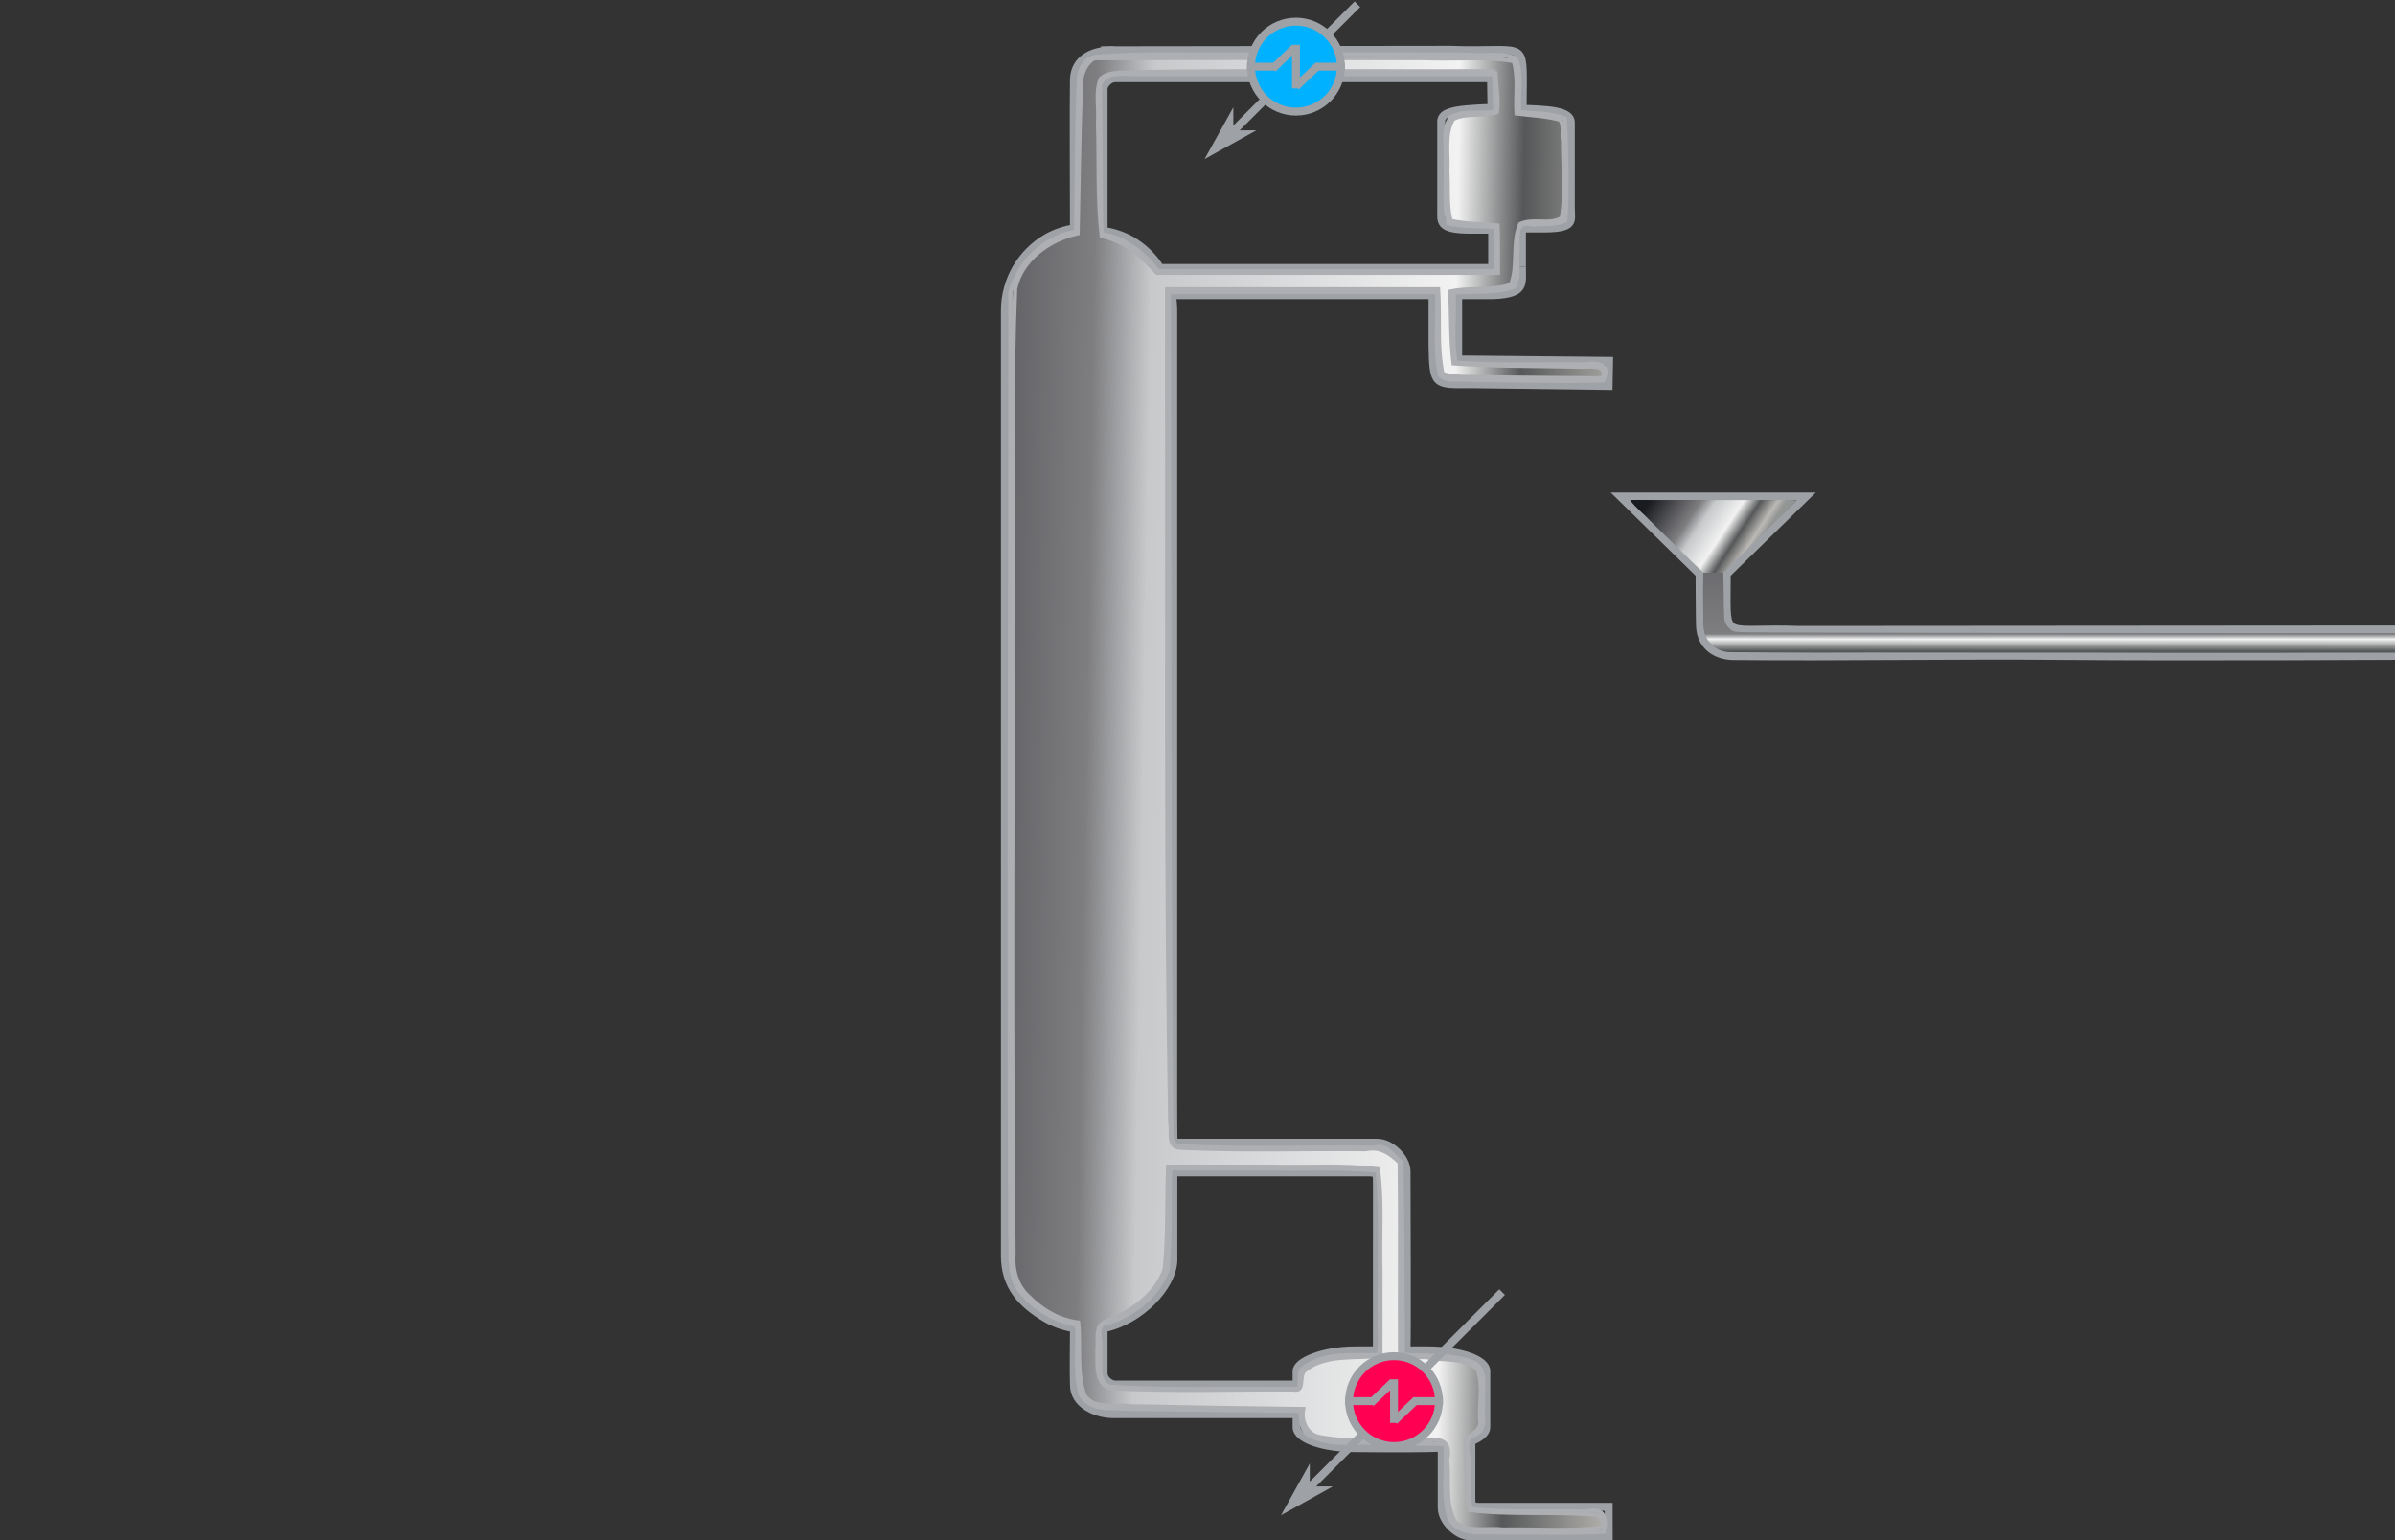 <?xml version="1.0" encoding="UTF-8" standalone="no"?>
<!-- Created with Inkscape (http://www.inkscape.org/) -->

<svg
   xmlns:dc="http://purl.org/dc/elements/1.1/"
   xmlns:cc="http://creativecommons.org/ns#"
   xmlns:rdf="http://www.w3.org/1999/02/22-rdf-syntax-ns#"
   xmlns:svg="http://www.w3.org/2000/svg"
   xmlns="http://www.w3.org/2000/svg"
   xmlns:xlink="http://www.w3.org/1999/xlink"
   xmlns:sodipodi="http://sodipodi.sourceforge.net/DTD/sodipodi-0.dtd"
   xmlns:inkscape="http://www.inkscape.org/namespaces/inkscape"
   width="604.606mm"
   height="389mm"
   viewBox="0 0 604.606 389"
   version="1.1"
   id="svg5203"
   inkscape:version="0.92.3 (2405546, 2018-03-11)"
   sodipodi:docname="distillation_grey.svg">
  <rect x="0" y="0" width="604.606" height="389" fill="#333333" stroke="none"/>
  <defs
     id="defs5197">
    <marker
       inkscape:stockid="Arrow1Lend"
       orient="auto"
       refY="0"
       refX="0"
       id="Arrow1Lend"
       style="overflow:visible"
       inkscape:isstock="true">
      <path
         id="path1550"
         d="M 0,0 5,-5 -12.5,0 5,5 Z"
         style="fill:#9ea1a6;fill-opacity:1;fill-rule:evenodd;stroke:#9ea1a6;stroke-width:1pt;stroke-opacity:1"
         transform="matrix(-0.8,0,0,-0.8,-10,0)"
         inkscape:connector-curvature="0" />
    </marker>
    <linearGradient
       id="linearGradient4705">
      <stop
         id="stop4691"
         offset="0"
         style="stop-color:#1a1b1f;stop-opacity:1" />
      <stop
         style="stop-color:#7e7e81;stop-opacity:1;"
         offset="0.605"
         id="stop4693" />
      <stop
         id="stop4695"
         offset="0.611"
         style="stop-color:#c7c9cb;stop-opacity:1;" />
      <stop
         style="stop-color:#f2f2f2;stop-opacity:1;"
         offset="0.614"
         id="stop4697" />
      <stop
         id="stop4699"
         offset="0.635"
         style="stop-color:#555758;stop-opacity:1;" />
      <stop
         style="stop-color:#bbb9b5;stop-opacity:1;"
         offset="0.727"
         id="stop4701" />
      <stop
         id="stop4703"
         offset="1"
         style="stop-color:#949696;stop-opacity:1;" />
    </linearGradient>
    <linearGradient
       id="linearGradient4651">
      <stop
         id="stop4637"
         offset="0"
         style="stop-color:#1a1b1f;stop-opacity:1" />
      <stop
         style="stop-color:#7e7e81;stop-opacity:1;"
         offset="0.619"
         id="stop4639" />
      <stop
         id="stop4641"
         offset="0.733"
         style="stop-color:#c7c9cb;stop-opacity:1;" />
      <stop
         style="stop-color:#f2f2f2;stop-opacity:1;"
         offset="0.733"
         id="stop4643" />
      <stop
         id="stop4645"
         offset="0.795"
         style="stop-color:#555758;stop-opacity:1;" />
      <stop
         style="stop-color:#bbb9b5;stop-opacity:1;"
         offset="1"
         id="stop4647" />
    </linearGradient>
    <linearGradient
       id="linearGradient4623">
      <stop
         id="stop4609"
         offset="0"
         style="stop-color:#1a1b1f;stop-opacity:0" />
      <stop
         style="stop-color:#7e7e81;stop-opacity:1;"
         offset="0.127"
         id="stop4611" />
      <stop
         id="stop4613"
         offset="0.159"
         style="stop-color:#c7c9cb;stop-opacity:1;" />
      <stop
         style="stop-color:#f2f2f2;stop-opacity:1;"
         offset="0.184"
         id="stop4615" />
      <stop
         id="stop4617"
         offset="0.814"
         style="stop-color:#555758;stop-opacity:1;" />
      <stop
         style="stop-color:#bbb9b5;stop-opacity:1;"
         offset="0.939"
         id="stop4619" />
      <stop
         id="stop4621"
         offset="1"
         style="stop-color:#949696;stop-opacity:1;" />
    </linearGradient>
    <linearGradient
       id="linearGradient4605">
      <stop
         style="stop-color:#1a1b1f;stop-opacity:1"
         offset="0"
         id="stop4591" />
      <stop
         id="stop4593"
         offset="0.127"
         style="stop-color:#7e7e81;stop-opacity:1;" />
      <stop
         style="stop-color:#c7c9cb;stop-opacity:1;"
         offset="0.159"
         id="stop4595" />
      <stop
         id="stop4597"
         offset="0.184"
         style="stop-color:#f2f2f2;stop-opacity:1;" />
      <stop
         style="stop-color:#555758;stop-opacity:1;"
         offset="0.814"
         id="stop4599" />
      <stop
         id="stop4601"
         offset="0.939"
         style="stop-color:#bbb9b5;stop-opacity:1;" />
      <stop
         style="stop-color:#949696;stop-opacity:1;"
         offset="1"
         id="stop4603" />
    </linearGradient>
    <linearGradient
       id="linearGradient921">
      <stop
         id="stop907"
         offset="0"
         style="stop-color:#1a1b1f;stop-opacity:1" />
      <stop
         style="stop-color:#7e7e81;stop-opacity:1;"
         offset="0.345"
         id="stop909" />
      <stop
         id="stop911"
         offset="0.408"
         style="stop-color:#c7c9cb;stop-opacity:1;" />
      <stop
         style="stop-color:#f2f2f2;stop-opacity:1;"
         offset="0.742"
         id="stop913" />
      <stop
         id="stop915"
         offset="0.814"
         style="stop-color:#555758;stop-opacity:1;" />
      <stop
         style="stop-color:#bbb9b5;stop-opacity:1;"
         offset="0.939"
         id="stop917" />
      <stop
         id="stop919"
         offset="1"
         style="stop-color:#949696;stop-opacity:1;" />
    </linearGradient>
    <linearGradient
       y2="-513.563"
       x2="234"
       y1="-513.563"
       x1="152"
       gradientTransform="matrix(0.265,0,0,0.265,105.837,173.898)"
       gradientUnits="userSpaceOnUse"
       id="linearGradient4595"
       xlink:href="#linearGradient5678" />
    <linearGradient
       id="linearGradient5678">
      <stop
         style="stop-color:#1a1b1f;stop-opacity:1"
         offset="0"
         id="stop5680" />
      <stop
         id="stop5682"
         offset="0.376"
         style="stop-color:#7e7e81;stop-opacity:1;" />
      <stop
         style="stop-color:#c7c9cb;stop-opacity:1;"
         offset="0.485"
         id="stop5684" />
      <stop
         id="stop5686"
         offset="0.689"
         style="stop-color:#f2f2f2;stop-opacity:1;" />
      <stop
         style="stop-color:#555758;stop-opacity:1;"
         offset="0.814"
         id="stop5688" />
      <stop
         id="stop5690"
         offset="0.939"
         style="stop-color:#bbb9b5;stop-opacity:1;" />
      <stop
         style="stop-color:#949696;stop-opacity:1;"
         offset="1"
         id="stop5692" />
    </linearGradient>
    <linearGradient
       inkscape:collect="always"
       xlink:href="#linearGradient921"
       id="linearGradient905"
       gradientUnits="userSpaceOnUse"
       x1="-8.547"
       y1="698.216"
       x2="860.857"
       y2="712.358"
       gradientTransform="matrix(0.265,0,0,0.265,92.192,-134.875)" />
    <linearGradient
       inkscape:collect="always"
       xlink:href="#linearGradient4605"
       id="linearGradient4589"
       x1="100.334"
       y1="-0.928"
       x2="302.935"
       y2="-1.684"
       gradientUnits="userSpaceOnUse" />
    <linearGradient
       inkscape:collect="always"
       xlink:href="#linearGradient4651"
       id="linearGradient4635"
       x1="718.483"
       y1="433.842"
       x2="846.791"
       y2="560.041"
       gradientUnits="userSpaceOnUse"
       gradientTransform="matrix(0.265,0,0,0.265,-105.479,-134.644)" />
    <linearGradient
       inkscape:collect="always"
       xlink:href="#linearGradient5678"
       id="linearGradient4671"
       x1="787.992"
       y1="466.975"
       x2="878.476"
       y2="526.574"
       gradientUnits="userSpaceOnUse"
       gradientTransform="matrix(0.265,0,0,0.265,96.954,-134.875)" />
    <linearGradient
       inkscape:collect="always"
       xlink:href="#linearGradient4705"
       id="linearGradient4689"
       x1="1137.228"
       y1="230.859"
       x2="1137.136"
       y2="773.002"
       gradientUnits="userSpaceOnUse"
       gradientTransform="matrix(0.265,0,0,0.265,96.954,-134.875)" />
    <marker
       inkscape:stockid="Arrow1Lend"
       orient="auto"
       refY="0"
       refX="0"
       id="Arrow1Lend-7"
       style="overflow:visible"
       inkscape:isstock="true">
      <path
         inkscape:connector-curvature="0"
         id="path1550-3"
         d="M 0,0 5,-5 -12.5,0 5,5 Z"
         style="fill:#9ea1a6;fill-opacity:1;fill-rule:evenodd;stroke:#9ea1a6;stroke-width:1pt;stroke-opacity:1"
         transform="matrix(-0.8,0,0,-0.8,-10,0)" />
    </marker>
  </defs>
  <sodipodi:namedview
     id="base"
     pagecolor="#ffffff"
     bordercolor="#666666"
     borderopacity="1.0"
     inkscape:pageopacity="0.0"
     inkscape:pageshadow="2"
     inkscape:zoom="0.24748737"
     inkscape:cx="442.41011"
     inkscape:cy="994.84733"
     inkscape:document-units="mm"
     inkscape:current-layer="g4372"
     showgrid="false"
     fit-margin-top="0"
     fit-margin-left="0"
     fit-margin-right="0"
     fit-margin-bottom="0"
     inkscape:window-width="1920"
     inkscape:window-height="1046"
     inkscape:window-x="-11"
     inkscape:window-y="-11"
     inkscape:window-maximized="1"
     showguides="false"
     inkscape:snap-global="false" />
  <g
     inkscape:label="Layer 1"
     inkscape:groupmode="layer"
     id="layer1"
     transform="translate(104.658,146.875)">
    <path
       sodipodi:nodetypes="cccccsscsccssccccc"
       inkscape:connector-curvature="0"
       d="m 188.675,-79.214 h 83.375 l -0.016,-0.48 v -8.873 -0.297 h -5.436 c -8.218,0 -7.426,-1.998 -7.426,-5.238 v -21.898 c -0.167,-2.146 2.342,-2.931 6.452,-3.287 3.819,-0.331 6.243,-0.327 6.243,-0.327 l -0.127,-7.51 h -94.89 c -1.335,0 -2.909,1.417 -2.909,2.752 v 35.332 l 0.041,0.469 c 2.517,0.402 4.891,1.199 6.912,2.329 3.031,1.75 5.525,4.184 7.333,7.043 z"
       style="fill:none;stroke:#9ea1a6;stroke-width:2;stroke-linecap:butt;stroke-linejoin:miter;stroke-miterlimit:4;stroke-dasharray:none;stroke-opacity:1"
       id="path4544-4-5-1-5" />
    <path
       sodipodi:nodetypes="sccssccssccccss"
       inkscape:connector-curvature="0"
       d="m 242.941,151.887 c 0,3.255 -0.012,38.677 -0.012,41.931 v 0.297 h -5.436 c -8.218,0 -14.834,2.809 -14.834,5.238 v 3.377 l -0.555,0.011 h -45.254 c -1.335,0 -2.909,-1.417 -2.909,-2.752 v -10.99 l 0.041,-0.469 c 9.316,-1.889 17.354,-10.533 17.572,-17.045 V 149.174 h 48.486 c 2.89,0 2.898,-0.003 2.898,2.713 z"
       style="fill:none;stroke:#9ea1a6;stroke-width:2;stroke-linecap:butt;stroke-linejoin:miter;stroke-miterlimit:4;stroke-dasharray:none;stroke-opacity:1"
       id="path4544-4-5-9-1-5" />
    <path
       id="path4544-4-5-1-5-4"
       style="fill:none;stroke:#9ea1a6;stroke-width:2;stroke-linecap:butt;stroke-linejoin:miter;stroke-miterlimit:4;stroke-dasharray:none;stroke-opacity:1"
       d="m 279.557,-79.466 c -0.032,4.285 1.001,6.786 -7.219,7.121 l -3.5,-1.56e-4 h -5.387 v 16.237 l 38.1,0.362 -0.126,6.35 -34.925,-0.445 c -9.034,0.078 -9.374,0.346 -9.525,-9.97 V -72.345 l -65.312,1.56e-4 -0.496,0.019 c 0.233,1.261 0.354,2.554 0.354,3.863 V 44.875 c 0,0 1e-4,75.975 -1.1e-4,86.868 -2.6e-4,10.893 0,-1.217 0,-1.217 0.027,1.299 -0.03,11.155 0.142,11.155 h 51.364 c 3.458,0 7.394,3.819 7.394,7.278 0,5.377 0.149,39.908 0,44.859 0,0.099 -0.018,0.297 -0.018,0.297 h 5.319 c 8.218,0 14.834,2.336 14.834,5.238 v 14.219 c 0,1.346 -1.424,2.571 -3.772,3.497 l 0.01,0.438 c 0,3.254 -0.012,10.157 -0.012,13.411 0,2.716 0.01,2.713 2.898,2.713 h 31.763 l 0.01,7.492 h -34.761 c -3.458,0 -7.394,-3.819 -7.394,-7.278 v -14.86 -0.329 c -1.145,0.099 -2.384,0.127 -3.577,0.152 -6.074,0.129 -18.226,0 -18.226,0 -8.218,0 -14.834,-2.336 -14.834,-5.239 v -3.37 l -0.555,0.032 h -45.624 c -4.827,0 -10.031,-2.654 -10.031,-7.367 -0.128,-4.621 0,-9.245 0,-13.867 l -0.019,-0.47 c -2.365,-0.385 -4.679,-1.145 -6.783,-2.328 m 5e-4,-273.066 c -6.574,3.796 -10.624,10.81 -10.624,18.401 V 44.876 c 0,0 2e-4,75.973 -2e-4,86.866 -2e-4,10.893 0,38.49 0,38.49 0,7.591 4.05,12.174 10.624,15.969 m 2e-4,-273.066 c 2.104,-1.183 4.418,-1.944 6.783,-2.328 l 0.019,-0.47 c 0,-4.622 -0.128,-32.53 0,-37.151 0.13,-4.711 3.879,-7.367 10.031,-7.367"
       inkscape:connector-curvature="0"
       sodipodi:nodetypes="ccccccccccccscccsssccsssccssccssccccsccscccccsccccccccc" />
    <path
       sodipodi:nodetypes="cccsscscccc"
       inkscape:connector-curvature="0"
       d="m 279.557,-79.466 v -9.403 -0.297 h 5.436 c 8.218,0 6.897,-1.998 6.897,-5.238 v -21.368 c 0.167,-2.146 -2.573,-2.964 -5.923,-3.287 -3.44,-0.331 -6.243,-0.327 -6.243,-0.327 l 0.064,-6.136 c 0.025,-11.38 -0.088,-8.11 -18.299,-8.774 l -88.181,0.115"
       style="fill:none;stroke:#9ea1a6;stroke-width:2;stroke-linecap:butt;stroke-linejoin:miter;stroke-miterlimit:4;stroke-dasharray:none;stroke-opacity:1"
       id="path4544-4-5-1-5-1" />
    <path
       style="fill:#000000;fill-opacity:0;stroke:#aeafb2;stroke-width:1.069;stroke-miterlimit:4;stroke-dasharray:none;stroke-opacity:1"
       d="m 208.954,-133.148 c -12.312,0.254 -24.696,-0.464 -36.965,0.648 -3.37,0.541 -4.425,4.029 -4.323,7.009 -0.531,12.38 -0.416,24.78 -0.668,37.168 -7.98,1.184 -14.496,7.656 -16.574,15.251 0.017,79.365 -0.435,158.732 -0.034,238.096 0.287,5.102 -0.798,11.082 3.274,15.04 3.482,4.003 8.384,6.71 13.598,7.642 0.313,5.786 -0.676,11.866 0.874,17.494 2.671,4.692 8.823,3.318 13.273,3.7 14.088,0.212 28.178,0.313 42.268,0.474 0.086,2.585 0.161,5.958 3.305,6.662 5.232,2.393 11.294,0.992 16.855,1.514 5.479,0.062 10.958,0.122 16.436,0.183 0.42,6.249 -0.9,12.825 1.013,18.885 2.601,4.61 8.692,3.126 13.034,3.471 8.617,-0.097 17.465,0.297 25.934,-0.188 0.728,-3.761 -0.249,-6.201 -4.487,-5.04 -9.68,-0.257 -19.459,0.38 -29.08,-0.672 -0.971,-3.073 -0.356,-7.468 -0.707,-11.058 0.517,-2.576 -1.751,-6.785 1.624,-7.677 3.321,-1.274 1.658,-5.501 2.167,-8.178 -0.426,-3.285 1.328,-8.402 -2.582,-10.128 -5.574,-2.26 -11.823,-1.404 -17.686,-1.942 -0.145,-16.179 -0.109,-32.398 -0.366,-48.553 -2.114,-1.613 -3.681,-4.682 -6.809,-3.716 -16.49,-0.197 -33.087,0.414 -49.515,-0.372 -2.439,-0.709 -1.648,-4.012 -1.817,-5.967 -0.612,-69.906 -0.422,-139.817 -0.589,-209.725 22.577,0 45.154,0 67.73,0 0.353,6.925 -0.713,14.059 0.684,20.873 1.912,2.077 5.429,0.826 7.924,1.322 11.106,0.039 22.4,0.447 33.387,0.104 1.895,-4.435 -1.644,-4.407 -5.115,-4.014 -10.703,-0.16 -21.543,0.347 -32.17,-0.421 -1.162,-5.743 -0.245,-11.842 -0.545,-17.719 4.995,-0.524 10.379,0.249 15.154,-1.44 1.693,-2.632 0.543,-6.255 1.022,-9.214 0.103,-3.323 -1.003,-7.823 3.861,-6.513 2.645,-0.356 5.797,0.177 8.162,-1.085 0.561,-8.517 0.193,-17.197 -0.093,-25.66 -3.634,-1.514 -7.696,-1.244 -11.535,-1.701 -0.407,-4.447 0.83,-9.332 -0.892,-13.549 -3.552,-1.478 -7.78,-0.545 -11.571,-0.925 -19.151,-0.134 -38.304,-0.066 -57.456,-0.08 z m 15.159,4.963 c 16.154,0 32.308,0 48.462,0 0.091,3.16 0.182,6.32 0.257,9.48 -3.668,0.758 -7.976,-0.439 -11.322,1.476 -2.215,3.38 -0.792,7.915 -1.239,11.706 0.291,4.968 -0.555,10.234 0.718,15.037 3.943,0.9 8.093,0.604 12.115,0.918 0,3.736 0,7.471 0,11.207 -28.496,-0.019 -56.991,-0.039 -85.487,-0.06 -3.55,-4.575 -8.367,-8.613 -14.317,-9.303 -0.093,-12.65 -0.186,-25.299 -0.279,-37.949 1.805,-3.233 5.239,-2.531 8.391,-2.511 14.234,0 28.468,0 42.702,0 z m -7.532,276.357 c 8.835,0.205 17.785,-0.386 26.55,0.594 1.096,12.247 0.327,24.672 0.572,36.985 -0.354,3.014 0.71,7.447 -0.535,9.571 -6.278,0.183 -13.745,-0.844 -18.972,3.423 -1.768,1.57 0.63,5.733 -2.41,5.128 -15.452,-0.233 -31.031,0.471 -46.41,-0.57 -3.344,-1.552 -1.983,-6.044 -2.344,-8.921 0.638,-2.462 -1.707,-7.21 2.115,-7.233 6.454,-2.055 12.543,-6.861 14.914,-13.326 0.851,-8.51 0.377,-17.108 0.677,-25.652 8.614,0 17.229,0 25.843,0 z"
       id="path883"
       inkscape:connector-curvature="0" />
    <path
       style="fill:url(#linearGradient905);fill-opacity:1;stroke:#aeafb2;stroke-width:1.069;stroke-miterlimit:4;stroke-dasharray:none;stroke-opacity:1"
       d="m 171.533,-132.186 c -3.334,2.107 -3.572,6.165 -3.402,9.706 -0.391,11.501 -0.518,23.008 -0.756,34.513 -7.096,1.553 -14.202,6.599 -15.77,14.002 -0.968,22.849 -0.413,45.744 -0.63,68.611 0.055,58.291 -0.395,116.585 0.228,174.873 -0.351,4.061 0.678,8.249 3.818,11.032 3.341,3.406 7.707,5.957 12.496,6.542 0.606,6.064 -0.499,12.521 1.576,18.348 2.378,3.8 7.683,2.223 11.385,2.8 14.606,0.315 29.214,0.534 43.822,0.707 -0.621,3.048 0.913,6.456 4.159,7.08 8.789,1.589 17.864,0.646 26.761,0.941 4.13,-0.772 6.461,0.305 5.457,4.809 0.567,5.107 -0.654,10.853 1.875,15.54 3.148,3.07 8.19,1.538 12.133,2.055 8.282,-0.173 16.658,0.518 24.888,-0.404 1.464,-1.112 -0.454,-3.796 -2.161,-3.401 -10.332,-0.851 -20.828,0.162 -31.09,-1.148 -1.173,-5.884 -0.719,-11.984 -1.121,-17.958 1.871,-1.125 4.381,-2.343 3.763,-5.011 -0.118,-4.158 0.837,-8.645 -0.635,-12.601 -3.168,-2.899 -8.085,-2.254 -12.062,-2.845 -2.336,-0.831 -7.735,1.269 -7.487,-2.003 -0.054,-15.775 0.107,-31.6 -0.08,-47.344 -2.419,-2.346 -5.048,-4.16 -8.57,-3.343 -15.724,-0.197 -31.544,0.417 -47.213,-0.386 -2.9,-0.377 -1.686,-4.366 -2.151,-6.304 -1.119,-61.954 -0.659,-123.925 -0.785,-185.886 0,-8.185 0,-16.371 0,-24.556 22.803,0 45.607,0 68.41,0 0.478,7.083 -0.377,14.396 1.089,21.353 4.006,1.317 8.591,0.538 12.796,0.898 9.228,0.118 18.457,0.156 27.686,0.237 1.357,-4.116 -3.709,-2.695 -6.221,-2.952 -10.478,-0.235 -20.993,-0.086 -31.442,-0.818 -0.754,-6.01 -0.56,-12.094 -0.82,-18.142 5.02,-1.124 10.487,-0.014 15.315,-1.741 1.912,-4.827 0.226,-10.565 2.307,-15.294 3.232,-1.553 7.447,0.328 10.507,-1.524 1.132,-6.365 0.284,-13 0.336,-19.459 -0.385,-1.68 0.389,-4.09 -0.786,-5.417 -3.578,-0.964 -7.32,-1.07 -10.979,-1.55 -0.278,-4.359 0.545,-9.046 -0.688,-13.244 -7.415,-1.194 -15.103,-0.433 -22.615,-0.731 -27.777,-0.029 -55.584,-0.1 -83.343,0.021 z m 101.299,3.306 c 0.102,3.398 0.833,6.956 0.408,10.289 -3.564,1.162 -7.76,0.048 -11.112,1.772 -2.282,3.894 -1.118,8.847 -1.426,13.163 0.277,4.133 -0.215,8.586 0.813,12.544 3.873,0.911 7.917,0.757 11.86,1.185 0.172,3.949 0.074,7.967 0.102,11.939 -28.688,0 -57.376,0 -86.064,0 -3.709,-4.165 -8.415,-8.185 -13.924,-9.301 -1.131,-9.49 -0.622,-19.198 -0.961,-28.774 0.339,-3.596 -0.729,-7.594 0.726,-10.966 2.543,-2.152 6.462,-1.167 9.533,-1.64 30.01,-0.43 60.031,-0.11 90.044,-0.21 z m -56.498,276.624 c 8.929,0.247 18.005,-0.474 26.846,0.636 1.121,8.393 0.374,17.025 0.631,25.504 0,7.185 0,14.371 0,21.556 -6.3,0.794 -13.731,-0.553 -19.055,3.668 -1.728,1.423 0.097,5.55 -2.839,4.88 -15.331,-0.102 -30.718,0.461 -46.016,-0.326 -4.13,-0.912 -3.423,-6.12 -3.509,-9.33 0.349,-2.481 -0.908,-6.531 2.311,-7.594 6.2,-2.304 12.427,-6.622 14.664,-13.088 0.908,-8.591 0.508,-17.278 0.873,-25.905 8.697,0 17.395,0 26.092,0 z"
       id="path895"
       inkscape:connector-curvature="0" />
    <path
       id="path4544-4-5-1-5-1-7-5"
       style="fill:none;fill-opacity:1;stroke:#9ea1a6;stroke-width:2;stroke-linecap:butt;stroke-linejoin:miter;stroke-miterlimit:4;stroke-dasharray:none;stroke-opacity:1"
       d="m 304.398,-21.504 19.99,19.579 c 0,0 0.03,10.939 0.11,13.125 0.192,5.245 4.281,7.567 8.362,7.606 27.819,0.268 55.644,-0.287 83.466,-0.029 29.575,0.274 87.524,-0.029 87.524,-0.029 l 0.066,-6.676 -154.433,0.115 c -18.178,-0.664 -18.29,2.606 -18.265,-8.775 l 0.032,-5.337 20.031,-19.579 z"
       inkscape:connector-curvature="0"
       sodipodi:nodetypes="ccsssccccccc" />
    <path
       style="fill:url(#linearGradient4671);fill-opacity:1;stroke:none;stroke-width:2.02;stroke-miterlimit:4;stroke-dasharray:none;stroke-opacity:0.867"
       d="m 306.932,-20.539 c 1.283,1.857 3.386,3.406 4.978,5.147 4.556,4.423 9.022,8.985 13.635,13.322 1.592,-0.176 3.439,0.348 4.882,-0.244 6.078,-6.059 12.362,-11.989 18.312,-18.127 -2.218,-0.425 -4.802,-0.056 -7.158,-0.18 -11.493,-0.002 -22.985,-0.004 -34.478,-0.005 z"
       id="path4663"
       inkscape:connector-curvature="0" />
    <path
       style="fill:url(#linearGradient4689);fill-opacity:1;stroke:none;stroke-width:1.429;stroke-miterlimit:4;stroke-dasharray:none;stroke-opacity:0.867"
       d="m 325.33,-2.181 c -0.052,4.743 -0.141,9.528 0.157,14.275 0.39,3.336 3.64,5.97 6.985,5.66 28.652,0.248 57.307,0.132 85.96,0.18 28.112,0.007 56.224,0.014 84.336,0.021 0.49,-0.915 0.073,-2.317 0.212,-3.419 0.509,-1.652 -0.846,-1.685 -2.101,-1.53 -53.167,-0.063 -106.334,0.014 -159.501,-0.177 -2.769,-0.094 -5.582,0.098 -8.324,-0.232 -1.45,-0.716 -2.616,-2.206 -2.438,-3.892 -0.221,-3.616 -0.035,-7.289 -0.292,-10.872 -1.639,-0.054 -3.374,-0.166 -4.993,-0.014 z"
       id="path4681"
       inkscape:connector-curvature="0" />
    <path
       style="fill:none;stroke:none;stroke-width:0.265px;stroke-linecap:butt;stroke-linejoin:miter;stroke-opacity:1"
       d="m 247.568,-208.187 c 0,-22.868 0.142,-22.868 0.142,-22.868"
       id="path1448"
       inkscape:connector-curvature="0" />
    <g
       id="g4372"
       transform="translate(24.856,89.535)">
      <circle
         r="11.352"
         cy="-219.583"
         cx="197.645"
         id="path1446"
         style="fill:#00b1ff;fill-opacity:1;stroke:#9ea1a6;stroke-width:2;stroke-miterlimit:4;stroke-dasharray:none;stroke-opacity:1" />
      <path
         inkscape:connector-curvature="0"
         id="path1452"
         d="m 197.645,-214.079 c 0,-10.923 0,-11.009 0,-11.009"
         style="fill:none;stroke:#9ea1a6;stroke-width:2;stroke-linecap:butt;stroke-linejoin:miter;stroke-miterlimit:4;stroke-dasharray:none;stroke-opacity:1" />
      <g
         id="g4706">
        <path
           style="color:#000000;font-style:normal;font-variant:normal;font-weight:normal;font-stretch:normal;font-size:medium;line-height:normal;font-family:sans-serif;font-variant-ligatures:normal;font-variant-position:normal;font-variant-caps:normal;font-variant-numeric:normal;font-variant-alternates:normal;font-feature-settings:normal;text-indent:0;text-align:start;text-decoration:none;text-decoration-line:none;text-decoration-style:solid;text-decoration-color:#000000;letter-spacing:normal;word-spacing:normal;text-transform:none;writing-mode:lr-tb;direction:ltr;text-orientation:mixed;dominant-baseline:auto;baseline-shift:baseline;text-anchor:start;white-space:normal;shape-padding:0;clip-rule:nonzero;display:inline;overflow:visible;visibility:visible;opacity:1;isolation:auto;mix-blend-mode:normal;color-interpolation:sRGB;color-interpolation-filters:linearRGB;solid-color:#000000;solid-opacity:1;vector-effect:none;fill:#9ea1a6;fill-opacity:1;fill-rule:nonzero;stroke:none;stroke-width:0.81;stroke-linecap:butt;stroke-linejoin:miter;stroke-miterlimit:4;stroke-dasharray:none;stroke-dashoffset:0;stroke-opacity:1;color-rendering:auto;image-rendering:auto;shape-rendering:auto;text-rendering:auto;enable-background:accumulate"
           d="m 176.672,-198.906 c -1.266,1.265 -1.275,1.275 -1.275,1.275 l 0.572,0.572 c 0,0 0.01,-0.01 1.275,-1.275 z"
           id="path1452-4"
           inkscape:connector-curvature="0" />
        <path
           style="fill:#9ea1a6;fill-opacity:1;fill-rule:evenodd;stroke:#9ea1a6;stroke-width:0.648pt;stroke-opacity:1"
           d="m 181.404,-203.072 -0.002,-4.579 -5.719,10.307 10.301,-5.73 z"
           id="path4712"
           inkscape:connector-curvature="0" />
      </g>
      <path
         inkscape:connector-curvature="0"
         id="path1452-7"
         d="m 191.797,-219.102 c 5.529,-5.265 5.572,-5.306 5.572,-5.306"
         style="fill:none;stroke:#9ea1a6;stroke-width:2;stroke-linecap:butt;stroke-linejoin:miter;stroke-miterlimit:4;stroke-dasharray:none;stroke-opacity:1" />
      <path
         inkscape:connector-curvature="0"
         id="path1452-79"
         d="m 205.381,-227.566 c 7.724,-7.724 7.784,-7.784 7.784,-7.784"
         style="fill:none;stroke:#9ea1a6;stroke-width:2;stroke-linecap:butt;stroke-linejoin:miter;stroke-miterlimit:4;stroke-dasharray:none;stroke-opacity:1" />
      <path
         inkscape:transform-center-y="-17.038433"
         inkscape:transform-center-x="-2.0662048"
         inkscape:connector-curvature="0"
         id="path1452-79-5"
         d="m 202.597,-219.583 c 7.343,0 7.4,0 7.4,0"
         style="fill:none;stroke:#9ea1a6;stroke-width:2;stroke-linecap:butt;stroke-linejoin:miter;stroke-miterlimit:4;stroke-dasharray:none;stroke-opacity:1" />
      <path
         inkscape:transform-center-y="-17.038433"
         inkscape:transform-center-x="-2.0662048"
         inkscape:connector-curvature="0"
         id="path1452-79-5-2"
         d="m 185.292,-219.583 c 7.343,0 7.4,0 7.4,0"
         style="fill:none;stroke:#9ea1a6;stroke-width:2;stroke-linecap:butt;stroke-linejoin:miter;stroke-miterlimit:4;stroke-dasharray:none;stroke-opacity:1" />
      <path
         inkscape:connector-curvature="0"
         id="path1452-7-1"
         d="m 197.711,-214.592 c 5.529,-5.265 5.572,-5.306 5.572,-5.306"
         style="fill:none;stroke:#9ea1a6;stroke-width:2;stroke-linecap:butt;stroke-linejoin:miter;stroke-miterlimit:4;stroke-dasharray:none;stroke-opacity:1" />
      <path
         inkscape:connector-curvature="0"
         id="path1452-79-4"
         d="m 181.546,-203.019 c 7.724,-7.724 7.784,-7.784 7.784,-7.784"
         style="fill:none;stroke:#9ea1a6;stroke-width:2;stroke-linecap:butt;stroke-linejoin:miter;stroke-miterlimit:4;stroke-dasharray:none;stroke-opacity:1" />
    </g>
    <g
       id="g4372-3"
       transform="translate(271.863,13.77)">
      <circle
         r="11.352"
         cy="193.167"
         cx="-24.605"
         id="path1446-5"
         style="fill:#ff0053;fill-opacity:1;stroke:#9ea1a6;stroke-width:2;stroke-miterlimit:4;stroke-dasharray:none;stroke-opacity:1" />
      <path
         inkscape:connector-curvature="0"
         id="path1452-9"
         d="m -24.605,198.671 c 0,-10.923 0,-11.009 0,-11.009"
         style="fill:none;stroke:#9ea1a6;stroke-width:2;stroke-linecap:butt;stroke-linejoin:miter;stroke-miterlimit:4;stroke-dasharray:none;stroke-opacity:1" />
      <g
         id="g4692">
        <path
           style="color:#000000;font-style:normal;font-variant:normal;font-weight:normal;font-stretch:normal;font-size:medium;line-height:normal;font-family:sans-serif;font-variant-ligatures:normal;font-variant-position:normal;font-variant-caps:normal;font-variant-numeric:normal;font-variant-alternates:normal;font-feature-settings:normal;text-indent:0;text-align:start;text-decoration:none;text-decoration-line:none;text-decoration-style:solid;text-decoration-color:#000000;letter-spacing:normal;word-spacing:normal;text-transform:none;writing-mode:lr-tb;direction:ltr;text-orientation:mixed;dominant-baseline:auto;baseline-shift:baseline;text-anchor:start;white-space:normal;shape-padding:0;clip-rule:nonzero;display:inline;overflow:visible;visibility:visible;opacity:1;isolation:auto;mix-blend-mode:normal;color-interpolation:sRGB;color-interpolation-filters:linearRGB;solid-color:#000000;solid-opacity:1;vector-effect:none;fill:#9ea1a6;fill-opacity:1;fill-rule:nonzero;stroke:none;stroke-width:0.81;stroke-linecap:butt;stroke-linejoin:miter;stroke-miterlimit:4;stroke-dasharray:none;stroke-dashoffset:0;stroke-opacity:1;color-rendering:auto;image-rendering:auto;shape-rendering:auto;text-rendering:auto;enable-background:accumulate"
           d="m -50.121,218.4 c -2.169,2.17 -2.186,2.188 -2.186,2.188 l 0.572,0.572 c 0,0 0.017,-0.017 2.186,-2.188 z"
           id="path1452-4-4"
           inkscape:connector-curvature="0" />
        <path
           style="fill:#9ea1a6;fill-opacity:1;fill-rule:evenodd;stroke:#9ea1a6;stroke-width:0.648pt;stroke-opacity:1"
           d="m -46.301,215.144 -0.004,-4.579 -5.716,10.309 10.299,-5.733 z"
           id="path4698"
           inkscape:connector-curvature="0" />
      </g>
      <path
         inkscape:connector-curvature="0"
         id="path1452-7-8"
         d="m -30.453,193.648 c 5.529,-5.265 5.572,-5.306 5.572,-5.306"
         style="fill:none;stroke:#9ea1a6;stroke-width:2;stroke-linecap:butt;stroke-linejoin:miter;stroke-miterlimit:4;stroke-dasharray:none;stroke-opacity:1" />
      <path
         inkscape:connector-curvature="0"
         id="path1452-79-58"
         d="M -16.869,185.184 C 2.524,165.791 2.675,165.64 2.675,165.64"
         style="fill:none;stroke:#9ea1a6;stroke-width:2;stroke-linecap:butt;stroke-linejoin:miter;stroke-miterlimit:4;stroke-dasharray:none;stroke-opacity:1" />
      <path
         inkscape:transform-center-y="-17.038433"
         inkscape:transform-center-x="-2.0662048"
         inkscape:connector-curvature="0"
         id="path1452-79-5-4"
         d="m -19.653,193.167 c 7.343,0 7.4,0 7.4,0"
         style="fill:none;stroke:#9ea1a6;stroke-width:2;stroke-linecap:butt;stroke-linejoin:miter;stroke-miterlimit:4;stroke-dasharray:none;stroke-opacity:1" />
      <path
         inkscape:transform-center-y="-17.038433"
         inkscape:transform-center-x="-2.0662048"
         inkscape:connector-curvature="0"
         id="path1452-79-5-2-4"
         d="m -36.958,193.167 c 7.343,0 7.4,0 7.4,0"
         style="fill:none;stroke:#9ea1a6;stroke-width:2;stroke-linecap:butt;stroke-linejoin:miter;stroke-miterlimit:4;stroke-dasharray:none;stroke-opacity:1" />
      <path
         inkscape:connector-curvature="0"
         id="path1452-7-1-1"
         d="m -24.539,198.158 c 5.529,-5.265 5.572,-5.306 5.572,-5.306"
         style="fill:none;stroke:#9ea1a6;stroke-width:2;stroke-linecap:butt;stroke-linejoin:miter;stroke-miterlimit:4;stroke-dasharray:none;stroke-opacity:1" />
      <path
         inkscape:connector-curvature="0"
         id="path1452-79-4-2"
         d="m -46.115,215.151 c 13.236,-13.246 13.34,-13.349 13.34,-13.349"
         style="fill:none;stroke:#9ea1a6;stroke-width:2;stroke-linecap:butt;stroke-linejoin:miter;stroke-miterlimit:4;stroke-dasharray:none;stroke-opacity:1" />
    </g>
  </g>
</svg>
